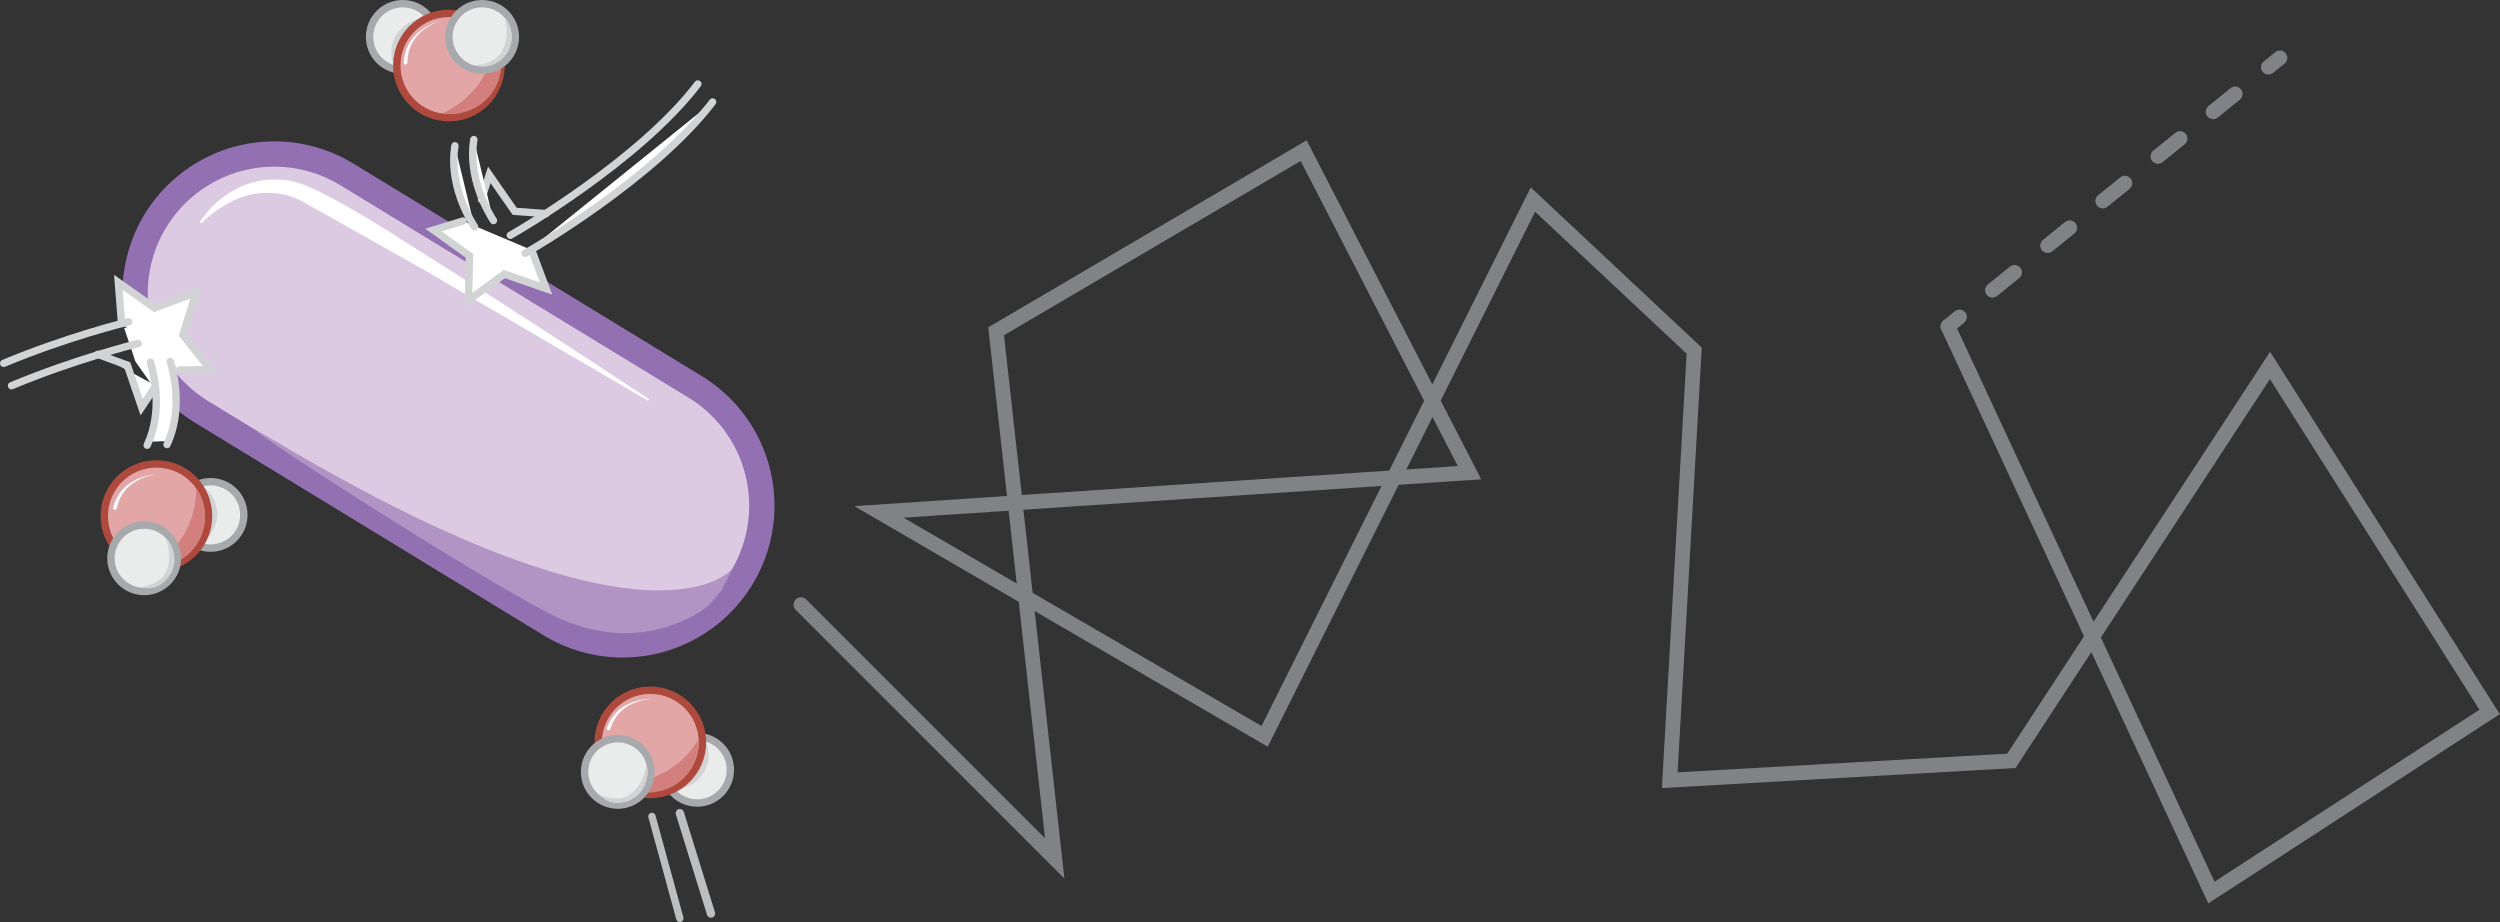 <?xml version="1.0" encoding="utf-8"?>
<!-- Generator: Adobe Illustrator 23.0.4, SVG Export Plug-In . SVG Version: 6.00 Build 0)  -->
<svg version="1.1" id="Layer_1" xmlns="http://www.w3.org/2000/svg" xmlns:xlink="http://www.w3.org/1999/xlink" x="0px" y="0px"
	 viewBox="0 0 108.37 39.97" style="enable-background:new 0 0 108.37 39.97;" xml:space="preserve">
<rect x="0" y="0" width="108.37" height="39.97" fill="#333333" stroke="none"/>
<style type="text/css">
	.st0{fill:none;stroke:#9270B1;stroke-width:13.165;stroke-linecap:round;stroke-miterlimit:10;}
	.st1{fill:none;stroke:#DCCAE3;stroke-width:10.971;stroke-linecap:round;stroke-miterlimit:10;}
	.st2{fill:#FFFFFF;}
	.st3{fill:none;}
	.st4{fill:#B193C4;}
	.st5{fill:none;stroke:#808285;stroke-width:0.641;stroke-linecap:round;stroke-miterlimit:10;}
	.st6{fill:none;stroke:#808285;stroke-width:0.641;stroke-linecap:round;stroke-miterlimit:10;stroke-dasharray:1.23,1.845;}
	.st7{fill:#EAECEC;stroke:#A7A9AC;stroke-width:0.32;stroke-linecap:round;stroke-miterlimit:10;}
	.st8{fill:#D1D3D4;}
	.st9{fill:#E2A6A6;stroke:#AE4A3D;stroke-width:0.32;stroke-linecap:round;stroke-miterlimit:10;}
	.st10{fill:#D37F7D;}
	.st11{fill:#F9F9FB;}
	.st12{fill:none;stroke:#D1D3D4;stroke-width:0.32;stroke-linecap:round;stroke-miterlimit:10;}
	.st13{fill:#FFFFFF;stroke:#D1D3D4;stroke-width:0.32;stroke-linecap:round;stroke-miterlimit:10;}
	.st14{fill:none;stroke:#BCBEC0;stroke-width:0.32;stroke-linecap:round;stroke-miterlimit:10;}
	.st15{fill:none;stroke:#BCBEC0;stroke-width:0.361;stroke-linecap:round;stroke-miterlimit:10;}
</style>
<g>
	<g>
		<g>
			<g>
				<line class="st0" x1="26.99" y1="21.92" x2="11.89" y2="12.71"/>
				<line class="st1" x1="26.99" y1="21.92" x2="11.89" y2="12.71"/>
			</g>
		</g>
	</g>
	<g>
		<path class="st2" d="M28.09,17.37l-9.69-5.66l-4.87-2.74c-0.41-0.24-0.76-0.43-1.19-0.53c-0.42-0.09-0.85-0.1-1.28-0.04
			C10.2,8.54,9.39,9.03,8.72,9.68L8.66,9.63c0.52-0.79,1.31-1.45,2.29-1.72c0.48-0.15,1-0.15,1.51-0.09c0.5,0.07,1,0.3,1.41,0.5
			c1.7,0.85,3.25,1.89,4.84,2.89c3.17,1.99,6.31,4.03,9.43,6.1L28.09,17.37z"/>
	</g>
	<g>
		<path class="st3" d="M30.05,23.71"/>
	</g>
	<g>
		<path class="st3" d="M25.84,25.1"/>
	</g>
	<g>
		<path class="st3" d="M10.63,16.02"/>
	</g>
	<path class="st4" d="M31.77,24.63c0,0-3.24,4.34-19.65-5.4c-4.51-2.67,7.54,5.21,11.66,7.35c3.24,1.69,5.68,0.48,6.53-0.04l0,0
		c0.47-0.29,0.61-0.53,0.97-0.95L31.77,24.63z"/>
</g>
<g>
	<g>
		<line class="st5" x1="84.44" y1="14.15" x2="84.94" y2="13.74"/>
		<line class="st6" x1="86.37" y1="12.58" x2="97.61" y2="3.49"/>
		<line class="st5" x1="98.33" y1="2.91" x2="98.83" y2="2.51"/>
	</g>
</g>
<polyline class="st5" points="34.72,26.21 45.72,37.21 43.18,14.36 56.51,6.53 63.7,20.49 38.1,22.19 54.82,31.92 66.45,8.65 
	73.44,15.2 72.38,33.82 87.19,32.98 98.4,15.84 107.92,30.86 95.86,38.69 84.44,14.15 "/>
<g>
	<circle class="st7" cx="17.46" cy="1.6" r="1.44"/>
	<ellipse class="st8" cx="18.51" cy="2.27" rx="1.55" ry="1.49"/>
	<circle class="st9" cx="19.46" cy="2.84" r="2.26"/>
	<path class="st10" d="M21.46,1.75c0.17,0.31,0.27,0.66,0.27,1.03c0,1.19-0.98,2.16-2.19,2.16c-0.13,0-0.26-0.01-0.38-0.03l0,0
		c1.23-0.53,2.09-1.66,2.28-2.98L21.46,1.75z"/>
	<circle class="st7" cx="20.9" cy="1.6" r="1.44"/>
	<path class="st8" d="M21.87,0.76c0.26,0.22,0.36,0.77,0.28,1.12c-0.1,0.47-0.49,0.87-0.96,0.98c-0.22,0.05-0.44,0.02-0.63-0.03
		c0,0,0.85-0.02,1.18-0.57C22.15,1.58,21.87,0.76,21.87,0.76z"/>
	<g>
		<path class="st11" d="M19.04,0.92c-0.39,0.14-0.75,0.37-1,0.69c-0.26,0.31-0.38,0.71-0.38,1.11c0,0.04-0.03,0.08-0.08,0.08
			S17.5,2.76,17.5,2.72c0,0,0,0,0-0.01c0.02-0.43,0.18-0.85,0.48-1.16C18.26,1.25,18.64,1.03,19.04,0.92z"/>
	</g>
</g>
<g>
	<circle class="st7" cx="9.13" cy="22.32" r="1.44"/>
	<ellipse transform="matrix(0.839 -0.544 0.544 0.839 -10.883 7.889)" class="st8" cx="7.89" cy="22.33" rx="1.55" ry="1.49"/>
	<circle class="st9" cx="6.78" cy="22.37" r="2.26"/>
	<path class="st10" d="M8.51,21.16c0.2,0.29,0.33,0.67,0.37,1.04c0.12,1.19-0.76,2.25-1.97,2.37c-0.13,0.01-0.26,0.01-0.38,0.01l0,0
		c1.17-0.65,1.91-1.86,1.97-3.2L8.51,21.16z"/>
	<circle class="st7" cx="6.25" cy="24.2" r="1.44"/>
	<path class="st8" d="M7.16,23.3c0.28,0.2,0.44,0.73,0.4,1.09c-0.05,0.47-0.39,0.92-0.85,1.07c-0.21,0.07-0.46,0.03-0.66,0
		c0,0,0.88-0.08,1.14-0.65C7.53,24.09,7.16,23.3,7.16,23.3z"/>
	<g>
		<path class="st11" d="M6.78,20.57c-0.41,0.05-0.81,0.21-1.12,0.46c-0.32,0.25-0.52,0.62-0.6,1.01C5.05,22.08,5,22.11,4.96,22.1
			C4.92,22.09,4.89,22.05,4.9,22c0,0,0,0,0-0.01c0.11-0.41,0.36-0.8,0.71-1.03C5.95,20.72,6.37,20.59,6.78,20.57z"/>
	</g>
</g>
<g>
	<circle class="st7" cx="30.22" cy="33.37" r="1.44"/>
	<ellipse transform="matrix(1 -0.025 0.025 1 -0.8 0.731)" class="st8" cx="29.15" cy="32.73" rx="1.55" ry="1.49"/>
	<circle class="st9" cx="28.19" cy="32.18" r="2.26"/>
	<path class="st10" d="M30.29,32.06c0.02,0.35-0.07,0.74-0.23,1.08c-0.52,1.08-1.83,1.52-2.92,0.99c-0.12-0.06-0.23-0.12-0.33-0.2h0
		c1.34,0.06,2.61-0.58,3.35-1.69L30.29,32.06z"/>
	<circle class="st7" cx="26.78" cy="33.46" r="1.44"/>
	<path class="st8" d="M28.02,33.17c0.14,0.31,0,0.85-0.23,1.14c-0.29,0.38-0.81,0.58-1.29,0.47c-0.22-0.05-0.41-0.22-0.56-0.35
		c0,0,0.79,0.39,1.32,0.04C27.93,34.04,28.02,33.17,28.02,33.17z"/>
	<g>
		<path class="st11" d="M28.31,30.29c-0.41,0.02-0.82,0.14-1.16,0.36c-0.34,0.22-0.57,0.57-0.69,0.95c-0.01,0.04-0.06,0.07-0.1,0.06
			c-0.04-0.01-0.07-0.06-0.06-0.1c0,0,0,0,0-0.01c0.15-0.4,0.43-0.76,0.8-0.97C27.48,30.38,27.9,30.28,28.31,30.29z"/>
	</g>
</g>
<path class="st12" d="M22.02,10.06"/>
<g>
	<polyline class="st12" points="20.87,8.65 21.21,7.58 22.31,9.16 23.67,9.26 	"/>
	<polyline class="st13" points="23.05,10.84 23.67,12.51 21.86,11.88 20.31,13.01 20.35,11.09 18.79,9.97 20.07,9.58 	"/>
	<path class="st13" d="M21.39,9.56c-0.29-0.45-1.11-1.89-0.85-3.51"/>
	<path class="st13" d="M20.57,9.83c-0.29-0.45-1.11-1.89-0.85-3.51"/>
	<path class="st12" d="M30.25,3.64c-2.53,3.33-7.92,6.45-8.13,6.56"/>
	<path class="st13" d="M22.76,10.98c0.21-0.11,5.6-3.23,8.13-6.56"/>
</g>
<g>
	<polyline class="st13" points="5.27,14.02 5.13,12.24 6.7,13.35 8.5,12.68 7.93,14.52 9.12,16.02 7.79,16.04 	"/>
	<path class="st13" d="M5.58,13.95c-0.15,0.03-2.72,0.67-5.42,1.8"/>
	<polyline class="st13" points="6.76,16.72 6.14,17.65 5.52,15.83 4.24,15.36 	"/>
	<polygon class="st2" points="7.17,15.54 6.54,16.62 5.87,15.67 5.38,14.21 7.17,14.22 	"/>
	<path class="st12" d="M0.5,16.72c2.73-1.14,5.34-1.8,5.49-1.83"/>
	<path class="st2" d="M7.25,19.12c0.7-1.48,0.3-3.09,0.14-3.6l-0.86,0.03c0.16,0.51,0.55,2.12-0.14,3.6L7.25,19.12z"/>
	<path class="st12" d="M7.85,15.67"/>
	<path class="st12" d="M6.52,15.7c0.16,0.51,0.55,2.12-0.14,3.6"/>
	<path class="st12" d="M7.38,15.67c0.16,0.51,0.55,2.12-0.14,3.6"/>
</g>
<line class="st14" x1="28.26" y1="35.39" x2="29.47" y2="39.81"/>
<line class="st15" x1="29.47" y1="35.25" x2="30.82" y2="39.6"/>
</svg>
